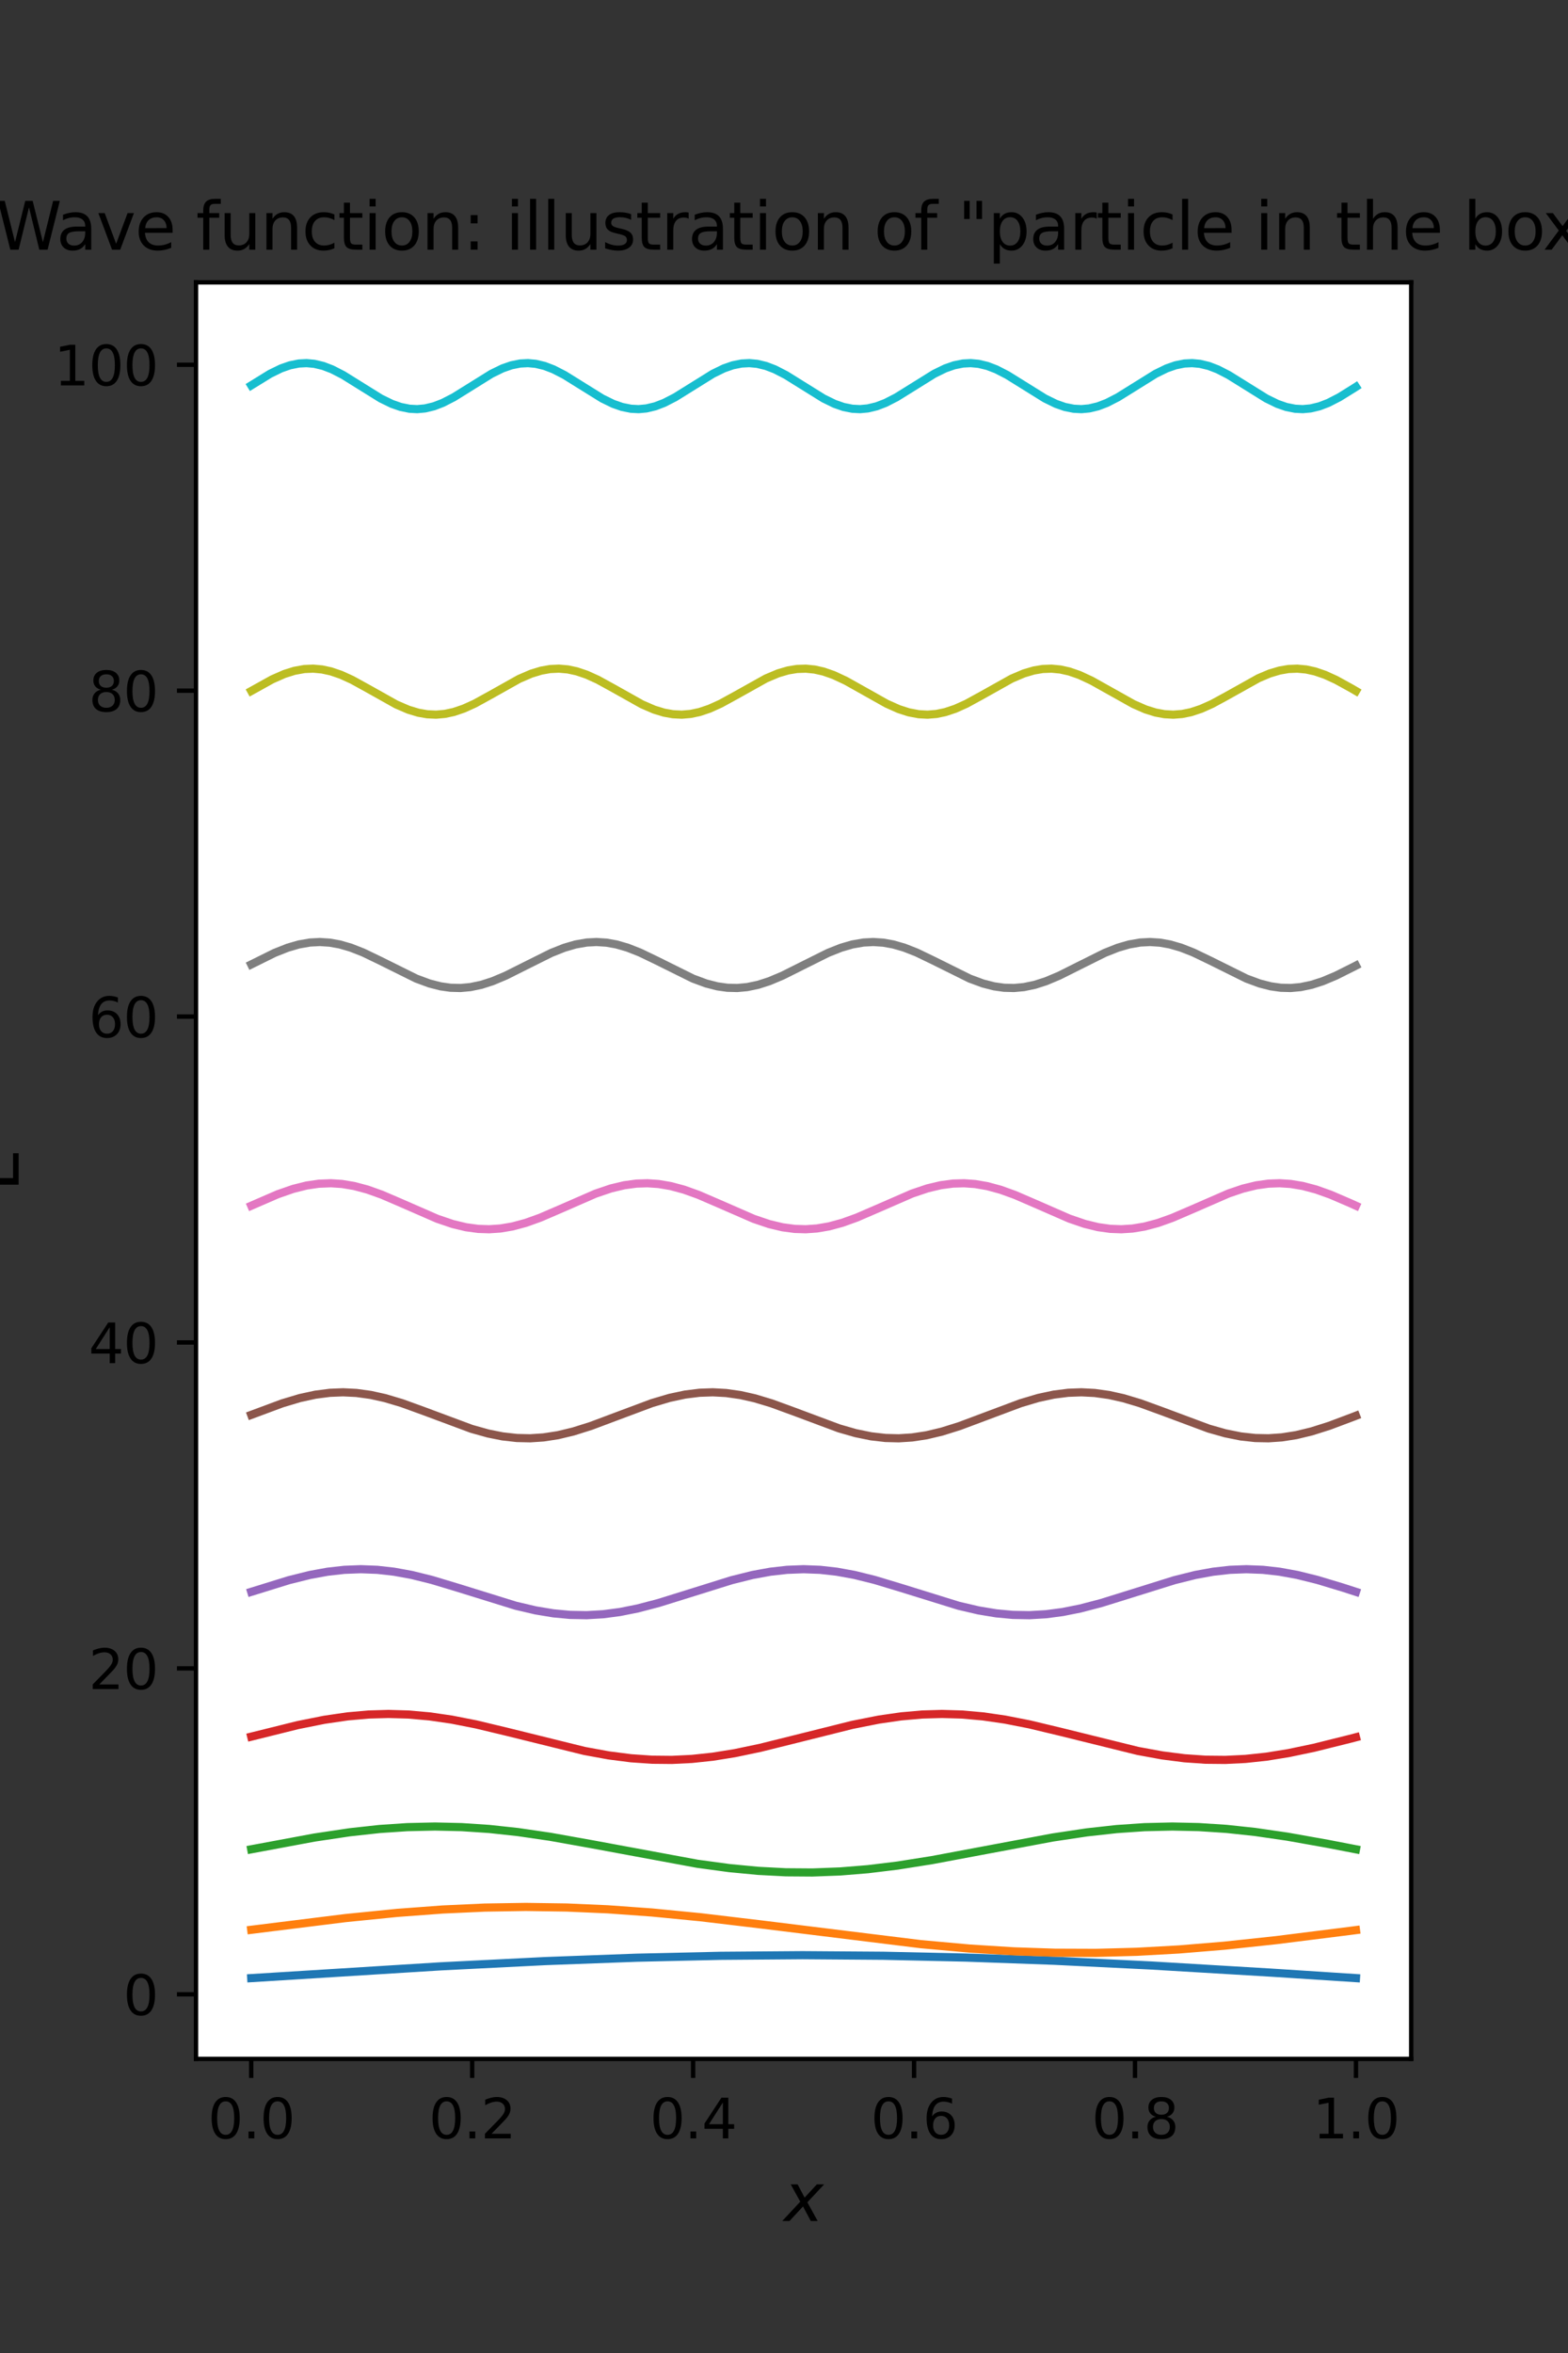 <?xml version="1.0" encoding="utf-8" standalone="no"?>
<!DOCTYPE svg PUBLIC "-//W3C//DTD SVG 1.1//EN"
  "http://www.w3.org/Graphics/SVG/1.1/DTD/svg11.dtd">
<svg height="432pt" version="1.1" viewBox="0 0 288 432" width="288pt" xmlns="http://www.w3.org/2000/svg" xmlns:xlink="http://www.w3.org/1999/xlink">
 <rect x="0" y="0" width="288" height="432" fill="#333333" stroke="none"/>
 <defs>
  <style type="text/css">*{stroke-linecap:butt;stroke-linejoin:round;}</style>
 </defs>
 <g id="figure_1">
  <g id="patch_1">
   <path d="M 0 432 
L 288 432 
L 288 0 
L 0 0 
z
" style="fill:none;"/>
  </g>
  <g id="axes_1">
   <g id="patch_2">
    <path d="M 36 378 
L 259.2 378 
L 259.2 51.84 
L 36 51.84 
z
" style="fill:#ffffff;"/>
   </g>
   <g id="matplotlib.axis_1">
    <g id="xtick_1">
     <g id="line2d_1">
      <defs>
       <path d="M 0 0 
L 0 3.5 
" id="m45edd724f8" style="stroke:#000000;stroke-width:0.8;"/>
      </defs>
      <g>
       <use style="stroke:#000000;stroke-width:0.8;" x="46.145" xlink:href="#m45edd724f8" y="378"/>
      </g>
     </g>
     <g id="text_1">
      <!-- 0.0 -->
      <g transform="translate(38.194 392.598)scale(0.1 -0.1)">
       <defs>
        <path d="M 2034 4250 
Q 1547 4250 1301 3770 
Q 1056 3291 1056 2328 
Q 1056 1369 1301 889 
Q 1547 409 2034 409 
Q 2525 409 2770 889 
Q 3016 1369 3016 2328 
Q 3016 3291 2770 3770 
Q 2525 4250 2034 4250 
z
M 2034 4750 
Q 2819 4750 3233 4129 
Q 3647 3509 3647 2328 
Q 3647 1150 3233 529 
Q 2819 -91 2034 -91 
Q 1250 -91 836 529 
Q 422 1150 422 2328 
Q 422 3509 836 4129 
Q 1250 4750 2034 4750 
z
" id="DejaVuSans-30" transform="scale(0.016)"/>
        <path d="M 684 794 
L 1344 794 
L 1344 0 
L 684 0 
L 684 794 
z
" id="DejaVuSans-2e" transform="scale(0.016)"/>
       </defs>
       <use xlink:href="#DejaVuSans-30"/>
       <use x="63.623" xlink:href="#DejaVuSans-2e"/>
       <use x="95.41" xlink:href="#DejaVuSans-30"/>
      </g>
     </g>
    </g>
    <g id="xtick_2">
     <g id="line2d_2">
      <g>
       <use style="stroke:#000000;stroke-width:0.8;" x="86.727" xlink:href="#m45edd724f8" y="378"/>
      </g>
     </g>
     <g id="text_2">
      <!-- 0.2 -->
      <g transform="translate(78.776 392.598)scale(0.1 -0.1)">
       <defs>
        <path d="M 1228 531 
L 3431 531 
L 3431 0 
L 469 0 
L 469 531 
Q 828 903 1448 1529 
Q 2069 2156 2228 2338 
Q 2531 2678 2651 2914 
Q 2772 3150 2772 3378 
Q 2772 3750 2511 3984 
Q 2250 4219 1831 4219 
Q 1534 4219 1204 4116 
Q 875 4013 500 3803 
L 500 4441 
Q 881 4594 1212 4672 
Q 1544 4750 1819 4750 
Q 2544 4750 2975 4387 
Q 3406 4025 3406 3419 
Q 3406 3131 3298 2873 
Q 3191 2616 2906 2266 
Q 2828 2175 2409 1742 
Q 1991 1309 1228 531 
z
" id="DejaVuSans-32" transform="scale(0.016)"/>
       </defs>
       <use xlink:href="#DejaVuSans-30"/>
       <use x="63.623" xlink:href="#DejaVuSans-2e"/>
       <use x="95.41" xlink:href="#DejaVuSans-32"/>
      </g>
     </g>
    </g>
    <g id="xtick_3">
     <g id="line2d_3">
      <g>
       <use style="stroke:#000000;stroke-width:0.8;" x="127.309" xlink:href="#m45edd724f8" y="378"/>
      </g>
     </g>
     <g id="text_3">
      <!-- 0.4 -->
      <g transform="translate(119.358 392.598)scale(0.1 -0.1)">
       <defs>
        <path d="M 2419 4116 
L 825 1625 
L 2419 1625 
L 2419 4116 
z
M 2253 4666 
L 3047 4666 
L 3047 1625 
L 3713 1625 
L 3713 1100 
L 3047 1100 
L 3047 0 
L 2419 0 
L 2419 1100 
L 313 1100 
L 313 1709 
L 2253 4666 
z
" id="DejaVuSans-34" transform="scale(0.016)"/>
       </defs>
       <use xlink:href="#DejaVuSans-30"/>
       <use x="63.623" xlink:href="#DejaVuSans-2e"/>
       <use x="95.41" xlink:href="#DejaVuSans-34"/>
      </g>
     </g>
    </g>
    <g id="xtick_4">
     <g id="line2d_4">
      <g>
       <use style="stroke:#000000;stroke-width:0.8;" x="167.891" xlink:href="#m45edd724f8" y="378"/>
      </g>
     </g>
     <g id="text_4">
      <!-- 0.6 -->
      <g transform="translate(159.939 392.598)scale(0.1 -0.1)">
       <defs>
        <path d="M 2113 2584 
Q 1688 2584 1439 2293 
Q 1191 2003 1191 1497 
Q 1191 994 1439 701 
Q 1688 409 2113 409 
Q 2538 409 2786 701 
Q 3034 994 3034 1497 
Q 3034 2003 2786 2293 
Q 2538 2584 2113 2584 
z
M 3366 4563 
L 3366 3988 
Q 3128 4100 2886 4159 
Q 2644 4219 2406 4219 
Q 1781 4219 1451 3797 
Q 1122 3375 1075 2522 
Q 1259 2794 1537 2939 
Q 1816 3084 2150 3084 
Q 2853 3084 3261 2657 
Q 3669 2231 3669 1497 
Q 3669 778 3244 343 
Q 2819 -91 2113 -91 
Q 1303 -91 875 529 
Q 447 1150 447 2328 
Q 447 3434 972 4092 
Q 1497 4750 2381 4750 
Q 2619 4750 2861 4703 
Q 3103 4656 3366 4563 
z
" id="DejaVuSans-36" transform="scale(0.016)"/>
       </defs>
       <use xlink:href="#DejaVuSans-30"/>
       <use x="63.623" xlink:href="#DejaVuSans-2e"/>
       <use x="95.41" xlink:href="#DejaVuSans-36"/>
      </g>
     </g>
    </g>
    <g id="xtick_5">
     <g id="line2d_5">
      <g>
       <use style="stroke:#000000;stroke-width:0.8;" x="208.473" xlink:href="#m45edd724f8" y="378"/>
      </g>
     </g>
     <g id="text_5">
      <!-- 0.8 -->
      <g transform="translate(200.521 392.598)scale(0.1 -0.1)">
       <defs>
        <path d="M 2034 2216 
Q 1584 2216 1326 1975 
Q 1069 1734 1069 1313 
Q 1069 891 1326 650 
Q 1584 409 2034 409 
Q 2484 409 2743 651 
Q 3003 894 3003 1313 
Q 3003 1734 2745 1975 
Q 2488 2216 2034 2216 
z
M 1403 2484 
Q 997 2584 770 2862 
Q 544 3141 544 3541 
Q 544 4100 942 4425 
Q 1341 4750 2034 4750 
Q 2731 4750 3128 4425 
Q 3525 4100 3525 3541 
Q 3525 3141 3298 2862 
Q 3072 2584 2669 2484 
Q 3125 2378 3379 2068 
Q 3634 1759 3634 1313 
Q 3634 634 3220 271 
Q 2806 -91 2034 -91 
Q 1263 -91 848 271 
Q 434 634 434 1313 
Q 434 1759 690 2068 
Q 947 2378 1403 2484 
z
M 1172 3481 
Q 1172 3119 1398 2916 
Q 1625 2713 2034 2713 
Q 2441 2713 2670 2916 
Q 2900 3119 2900 3481 
Q 2900 3844 2670 4047 
Q 2441 4250 2034 4250 
Q 1625 4250 1398 4047 
Q 1172 3844 1172 3481 
z
" id="DejaVuSans-38" transform="scale(0.016)"/>
       </defs>
       <use xlink:href="#DejaVuSans-30"/>
       <use x="63.623" xlink:href="#DejaVuSans-2e"/>
       <use x="95.41" xlink:href="#DejaVuSans-38"/>
      </g>
     </g>
    </g>
    <g id="xtick_6">
     <g id="line2d_6">
      <g>
       <use style="stroke:#000000;stroke-width:0.8;" x="249.055" xlink:href="#m45edd724f8" y="378"/>
      </g>
     </g>
     <g id="text_6">
      <!-- 1.0 -->
      <g transform="translate(241.103 392.598)scale(0.1 -0.1)">
       <defs>
        <path d="M 794 531 
L 1825 531 
L 1825 4091 
L 703 3866 
L 703 4441 
L 1819 4666 
L 2450 4666 
L 2450 531 
L 3481 531 
L 3481 0 
L 794 0 
L 794 531 
z
" id="DejaVuSans-31" transform="scale(0.016)"/>
       </defs>
       <use xlink:href="#DejaVuSans-31"/>
       <use x="63.623" xlink:href="#DejaVuSans-2e"/>
       <use x="95.41" xlink:href="#DejaVuSans-30"/>
      </g>
     </g>
    </g>
    <g id="text_7">
     <!-- $x$ -->
     <g transform="translate(144 407.796)scale(0.12 -0.12)">
      <defs>
       <path d="M 3841 3500 
L 2234 1784 
L 3219 0 
L 2559 0 
L 1819 1388 
L 531 0 
L -166 0 
L 1556 1844 
L 641 3500 
L 1300 3500 
L 1972 2234 
L 3144 3500 
L 3841 3500 
z
" id="DejaVuSans-Oblique-78" transform="scale(0.016)"/>
      </defs>
      <use transform="translate(0 0.312)" xlink:href="#DejaVuSans-Oblique-78"/>
     </g>
    </g>
   </g>
   <g id="matplotlib.axis_2">
    <g id="ytick_1">
     <g id="line2d_7">
      <defs>
       <path d="M 0 0 
L -3.5 0 
" id="m27965c2bf0" style="stroke:#000000;stroke-width:0.8;"/>
      </defs>
      <g>
       <use style="stroke:#000000;stroke-width:0.8;" x="36" xlink:href="#m27965c2bf0" y="366.141"/>
      </g>
     </g>
     <g id="text_8">
      <!-- 0 -->
      <g transform="translate(22.637 369.94)scale(0.1 -0.1)">
       <use xlink:href="#DejaVuSans-30"/>
      </g>
     </g>
    </g>
    <g id="ytick_2">
     <g id="line2d_8">
      <g>
       <use style="stroke:#000000;stroke-width:0.8;" x="36" xlink:href="#m27965c2bf0" y="306.306"/>
      </g>
     </g>
     <g id="text_9">
      <!-- 20 -->
      <g transform="translate(16.275 310.105)scale(0.1 -0.1)">
       <use xlink:href="#DejaVuSans-32"/>
       <use x="63.623" xlink:href="#DejaVuSans-30"/>
      </g>
     </g>
    </g>
    <g id="ytick_3">
     <g id="line2d_9">
      <g>
       <use style="stroke:#000000;stroke-width:0.8;" x="36" xlink:href="#m27965c2bf0" y="246.471"/>
      </g>
     </g>
     <g id="text_10">
      <!-- 40 -->
      <g transform="translate(16.275 250.27)scale(0.1 -0.1)">
       <use xlink:href="#DejaVuSans-34"/>
       <use x="63.623" xlink:href="#DejaVuSans-30"/>
      </g>
     </g>
    </g>
    <g id="ytick_4">
     <g id="line2d_10">
      <g>
       <use style="stroke:#000000;stroke-width:0.8;" x="36" xlink:href="#m27965c2bf0" y="186.636"/>
      </g>
     </g>
     <g id="text_11">
      <!-- 60 -->
      <g transform="translate(16.275 190.436)scale(0.1 -0.1)">
       <use xlink:href="#DejaVuSans-36"/>
       <use x="63.623" xlink:href="#DejaVuSans-30"/>
      </g>
     </g>
    </g>
    <g id="ytick_5">
     <g id="line2d_11">
      <g>
       <use style="stroke:#000000;stroke-width:0.8;" x="36" xlink:href="#m27965c2bf0" y="126.802"/>
      </g>
     </g>
     <g id="text_12">
      <!-- 80 -->
      <g transform="translate(16.275 130.601)scale(0.1 -0.1)">
       <use xlink:href="#DejaVuSans-38"/>
       <use x="63.623" xlink:href="#DejaVuSans-30"/>
      </g>
     </g>
    </g>
    <g id="ytick_6">
     <g id="line2d_12">
      <g>
       <use style="stroke:#000000;stroke-width:0.8;" x="36" xlink:href="#m27965c2bf0" y="66.967"/>
      </g>
     </g>
     <g id="text_13">
      <!-- 100 -->
      <g transform="translate(9.912 70.766)scale(0.1 -0.1)">
       <use xlink:href="#DejaVuSans-31"/>
       <use x="63.623" xlink:href="#DejaVuSans-30"/>
       <use x="127.246" xlink:href="#DejaVuSans-30"/>
      </g>
     </g>
    </g>
    <g id="text_14">
     <!-- E -->
     <g transform="translate(3.417 218.711)rotate(-90)scale(0.12 -0.12)">
      <defs>
       <path d="M 628 4666 
L 3578 4666 
L 3578 4134 
L 1259 4134 
L 1259 2753 
L 3481 2753 
L 3481 2222 
L 1259 2222 
L 1259 531 
L 3634 531 
L 3634 0 
L 628 0 
L 628 4666 
z
" id="DejaVuSans-45" transform="scale(0.016)"/>
      </defs>
      <use xlink:href="#DejaVuSans-45"/>
     </g>
    </g>
   </g>
   <g id="line2d_13">
    <path clip-path="url(#pe7fb4cd44d)" d="M 46.145 363.175 
L 80.912 361.013 
L 100.227 360.044 
L 116.899 359.428 
L 132.351 359.078 
L 147.397 358.961 
L 162.239 359.069 
L 177.487 359.404 
L 193.549 359.982 
L 211.441 360.856 
L 233.603 362.175 
L 249.055 363.175 
L 249.055 363.175 
" style="fill:none;stroke:#1f77b4;stroke-linecap:square;stroke-width:1.5;"/>
   </g>
   <g id="line2d_14">
    <path clip-path="url(#pe7fb4cd44d)" d="M 46.145 354.303 
L 63.427 352.155 
L 72.983 351.195 
L 81.319 350.576 
L 89.045 350.223 
L 96.568 350.103 
L 104.09 350.211 
L 111.613 350.54 
L 119.746 351.124 
L 128.692 351.998 
L 139.874 353.33 
L 169.151 356.941 
L 178.097 357.749 
L 186.23 358.26 
L 193.753 358.512 
L 201.275 358.54 
L 208.798 358.341 
L 216.524 357.913 
L 224.86 357.223 
L 234.416 356.201 
L 247.835 354.516 
L 249.055 354.356 
L 249.055 354.356 
" style="fill:none;stroke:#ff7f0e;stroke-linecap:square;stroke-width:1.5;"/>
   </g>
   <g id="line2d_15">
    <path clip-path="url(#pe7fb4cd44d)" d="M 46.145 339.526 
L 57.734 337.369 
L 64.241 336.396 
L 69.73 335.794 
L 74.813 335.453 
L 79.896 335.34 
L 84.775 335.45 
L 89.858 335.788 
L 95.145 336.361 
L 101.041 337.223 
L 108.563 338.567 
L 128.082 342.178 
L 133.978 342.978 
L 139.264 343.481 
L 144.347 343.745 
L 149.227 343.781 
L 154.309 343.59 
L 159.392 343.177 
L 164.882 342.508 
L 171.185 341.509 
L 179.927 339.871 
L 193.346 337.358 
L 199.649 336.413 
L 205.138 335.806 
L 210.221 335.459 
L 215.304 335.34 
L 220.184 335.444 
L 225.267 335.776 
L 230.553 336.344 
L 236.449 337.201 
L 243.768 338.502 
L 249.055 339.526 
L 249.055 339.526 
" style="fill:none;stroke:#2ca02c;stroke-linecap:square;stroke-width:1.5;"/>
   </g>
   <g id="line2d_16">
    <path clip-path="url(#pe7fb4cd44d)" d="M 46.145 318.844 
L 54.685 316.723 
L 59.564 315.745 
L 63.834 315.12 
L 67.697 314.778 
L 71.357 314.671 
L 75.016 314.778 
L 78.879 315.12 
L 82.946 315.71 
L 87.419 316.588 
L 93.111 317.95 
L 107.343 321.467 
L 111.816 322.286 
L 115.883 322.808 
L 119.746 323.076 
L 123.405 323.112 
L 127.065 322.933 
L 130.928 322.522 
L 134.994 321.867 
L 139.671 320.887 
L 146.177 319.269 
L 156.546 316.678 
L 161.425 315.71 
L 165.492 315.12 
L 169.355 314.778 
L 173.014 314.671 
L 176.674 314.778 
L 180.537 315.12 
L 184.603 315.71 
L 189.076 316.588 
L 194.769 317.95 
L 209.001 321.467 
L 213.474 322.286 
L 217.541 322.808 
L 221.404 323.076 
L 225.063 323.112 
L 228.723 322.933 
L 232.586 322.522 
L 236.652 321.867 
L 241.329 320.887 
L 247.835 319.269 
L 249.055 318.951 
L 249.055 318.951 
" style="fill:none;stroke:#d62728;stroke-linecap:square;stroke-width:1.5;"/>
   </g>
   <g id="line2d_17">
    <path clip-path="url(#pe7fb4cd44d)" d="M 46.145 292.258 
L 53.058 290.115 
L 56.921 289.153 
L 60.174 288.558 
L 63.224 288.214 
L 66.274 288.097 
L 69.323 288.214 
L 72.373 288.558 
L 75.626 289.153 
L 79.286 290.059 
L 83.962 291.467 
L 94.738 294.808 
L 98.398 295.664 
L 101.651 296.203 
L 104.7 296.488 
L 107.75 296.542 
L 110.8 296.364 
L 113.85 295.962 
L 117.103 295.313 
L 120.966 294.302 
L 126.252 292.656 
L 134.384 290.115 
L 138.247 289.153 
L 141.501 288.558 
L 144.55 288.214 
L 147.6 288.097 
L 150.65 288.214 
L 153.699 288.558 
L 156.953 289.153 
L 160.612 290.059 
L 165.288 291.467 
L 176.064 294.808 
L 179.724 295.664 
L 182.977 296.203 
L 186.027 296.488 
L 189.076 296.542 
L 192.126 296.364 
L 195.176 295.962 
L 198.429 295.313 
L 202.292 294.302 
L 207.578 292.656 
L 215.711 290.115 
L 219.574 289.153 
L 222.827 288.558 
L 225.877 288.214 
L 228.926 288.097 
L 231.976 288.214 
L 235.026 288.558 
L 238.279 289.153 
L 241.938 290.059 
L 246.615 291.467 
L 249.055 292.258 
L 249.055 292.258 
" style="fill:none;stroke:#9467bd;stroke-linecap:square;stroke-width:1.5;"/>
   </g>
   <g id="line2d_18">
    <path clip-path="url(#pe7fb4cd44d)" d="M 46.145 259.766 
L 51.838 257.648 
L 55.091 256.675 
L 57.938 256.056 
L 60.581 255.715 
L 63.021 255.619 
L 65.46 255.739 
L 68.104 256.104 
L 70.747 256.693 
L 73.796 257.603 
L 77.659 259.001 
L 86.605 262.33 
L 89.655 263.185 
L 92.298 263.714 
L 94.941 264.012 
L 97.381 264.066 
L 99.821 263.904 
L 102.464 263.497 
L 105.31 262.815 
L 108.563 261.788 
L 113.036 260.111 
L 119.746 257.603 
L 122.999 256.64 
L 125.845 256.032 
L 128.488 255.704 
L 130.928 255.62 
L 133.368 255.752 
L 136.011 256.129 
L 138.654 256.728 
L 141.704 257.648 
L 145.77 259.132 
L 154.106 262.243 
L 157.156 263.119 
L 160.002 263.703 
L 162.645 264.007 
L 165.085 264.067 
L 167.525 263.912 
L 170.168 263.51 
L 173.014 262.834 
L 176.268 261.812 
L 180.74 260.137 
L 187.45 257.626 
L 190.703 256.658 
L 193.549 256.044 
L 196.192 255.709 
L 198.632 255.62 
L 201.072 255.745 
L 203.715 256.116 
L 206.358 256.71 
L 209.408 257.626 
L 213.474 259.106 
L 222.014 262.287 
L 225.063 263.152 
L 227.91 263.725 
L 230.553 264.016 
L 232.993 264.064 
L 235.432 263.897 
L 238.075 263.484 
L 240.922 262.796 
L 244.175 261.764 
L 248.648 260.084 
L 249.055 259.925 
L 249.055 259.925 
" style="fill:none;stroke:#8c564b;stroke-linecap:square;stroke-width:1.5;"/>
   </g>
   <g id="line2d_19">
    <path clip-path="url(#pe7fb4cd44d)" d="M 46.145 221.37 
L 51.025 219.254 
L 53.871 218.266 
L 56.311 217.655 
L 58.548 217.327 
L 60.784 217.239 
L 62.817 217.372 
L 65.054 217.746 
L 67.494 218.4 
L 70.137 219.346 
L 73.796 220.92 
L 80.302 223.761 
L 83.149 224.728 
L 85.589 225.315 
L 87.825 225.62 
L 89.858 225.686 
L 91.891 225.55 
L 94.128 225.173 
L 96.568 224.517 
L 99.211 223.568 
L 102.871 221.993 
L 109.377 219.153 
L 112.223 218.189 
L 114.663 217.605 
L 116.899 217.304 
L 118.932 217.24 
L 120.966 217.379 
L 123.202 217.759 
L 125.642 218.418 
L 128.285 219.369 
L 131.945 220.946 
L 138.451 223.783 
L 141.297 224.745 
L 143.737 225.326 
L 145.973 225.624 
L 148.007 225.685 
L 150.04 225.543 
L 152.276 225.16 
L 154.716 224.498 
L 157.359 223.545 
L 161.019 221.966 
L 167.525 219.131 
L 170.371 218.172 
L 172.811 217.594 
L 175.048 217.299 
L 177.081 217.241 
L 179.114 217.386 
L 181.35 217.772 
L 183.79 218.437 
L 186.433 219.392 
L 190.093 220.973 
L 196.396 223.728 
L 199.242 224.703 
L 201.682 225.298 
L 203.918 225.612 
L 205.952 225.688 
L 207.985 225.56 
L 210.221 225.192 
L 212.661 224.544 
L 215.304 223.603 
L 218.964 222.032 
L 225.673 219.109 
L 228.316 218.215 
L 230.756 217.622 
L 232.993 217.311 
L 235.026 217.238 
L 237.059 217.369 
L 239.295 217.74 
L 241.735 218.391 
L 244.378 219.334 
L 248.038 220.907 
L 249.055 221.37 
L 249.055 221.37 
" style="fill:none;stroke:#e377c2;stroke-linecap:square;stroke-width:1.5;"/>
   </g>
   <g id="line2d_20">
    <path clip-path="url(#pe7fb4cd44d)" d="M 46.145 177.07 
L 50.415 174.956 
L 52.855 173.988 
L 54.888 173.398 
L 56.921 173.045 
L 58.751 172.95 
L 60.581 173.069 
L 62.411 173.398 
L 64.444 173.988 
L 66.68 174.867 
L 69.73 176.332 
L 76.439 179.66 
L 78.879 180.564 
L 80.912 181.086 
L 82.742 181.346 
L 84.572 181.394 
L 86.402 181.227 
L 88.435 180.801 
L 90.468 180.146 
L 92.908 179.119 
L 96.364 177.388 
L 101.244 174.956 
L 103.684 173.988 
L 105.717 173.398 
L 107.75 173.045 
L 109.58 172.95 
L 111.41 173.069 
L 113.24 173.398 
L 115.273 173.988 
L 117.509 174.867 
L 120.559 176.332 
L 127.268 179.66 
L 129.708 180.564 
L 131.741 181.086 
L 133.571 181.346 
L 135.401 181.394 
L 137.231 181.227 
L 139.264 180.801 
L 141.297 180.146 
L 143.737 179.119 
L 147.193 177.388 
L 152.073 174.956 
L 154.513 173.988 
L 156.546 173.398 
L 158.579 173.045 
L 160.409 172.95 
L 162.239 173.069 
L 164.069 173.398 
L 166.102 173.988 
L 168.338 174.867 
L 171.388 176.332 
L 178.097 179.66 
L 180.537 180.564 
L 182.57 181.086 
L 184.4 181.346 
L 186.23 181.394 
L 188.06 181.227 
L 190.093 180.801 
L 192.126 180.146 
L 194.566 179.119 
L 198.022 177.388 
L 202.902 174.956 
L 205.342 173.988 
L 207.375 173.398 
L 209.408 173.045 
L 211.238 172.95 
L 213.068 173.069 
L 214.898 173.398 
L 216.931 173.988 
L 219.167 174.867 
L 222.217 176.332 
L 228.926 179.66 
L 231.366 180.564 
L 233.399 181.086 
L 235.229 181.346 
L 237.059 181.394 
L 238.889 181.227 
L 240.922 180.801 
L 242.955 180.146 
L 245.395 179.119 
L 248.851 177.388 
L 249.055 177.282 
L 249.055 177.282 
" style="fill:none;stroke:#7f7f7f;stroke-linecap:square;stroke-width:1.5;"/>
   </g>
   <g id="line2d_21">
    <path clip-path="url(#pe7fb4cd44d)" d="M 46.145 126.866 
L 50.008 124.721 
L 52.245 123.737 
L 54.075 123.161 
L 55.905 122.831 
L 57.531 122.762 
L 59.158 122.909 
L 60.784 123.263 
L 62.614 123.886 
L 64.647 124.811 
L 67.494 126.377 
L 72.78 129.339 
L 75.016 130.301 
L 76.846 130.854 
L 78.473 131.137 
L 80.099 131.209 
L 81.726 131.066 
L 83.352 130.715 
L 85.182 130.094 
L 87.215 129.171 
L 90.062 127.607 
L 95.348 124.643 
L 97.584 123.679 
L 99.414 123.123 
L 101.041 122.836 
L 102.667 122.761 
L 104.294 122.902 
L 105.92 123.25 
L 107.75 123.868 
L 109.783 124.789 
L 112.63 126.351 
L 117.916 129.317 
L 120.152 130.284 
L 121.982 130.843 
L 123.609 131.132 
L 125.235 131.21 
L 126.862 131.073 
L 128.488 130.727 
L 130.318 130.112 
L 132.351 129.194 
L 135.198 127.634 
L 140.687 124.566 
L 142.924 123.622 
L 144.754 123.086 
L 146.38 122.82 
L 148.007 122.766 
L 149.633 122.927 
L 151.26 123.295 
L 153.09 123.932 
L 155.326 124.973 
L 158.376 126.68 
L 162.849 129.194 
L 165.085 130.191 
L 166.915 130.781 
L 168.745 131.127 
L 170.371 131.211 
L 171.998 131.08 
L 173.624 130.74 
L 175.454 130.13 
L 177.487 129.217 
L 180.334 127.66 
L 185.823 124.588 
L 188.06 123.638 
L 189.89 123.096 
L 191.516 122.824 
L 193.143 122.764 
L 194.769 122.919 
L 196.396 123.282 
L 198.226 123.914 
L 200.462 124.949 
L 203.512 126.654 
L 208.188 129.273 
L 210.425 130.251 
L 212.254 130.821 
L 213.881 131.122 
L 215.507 131.212 
L 217.134 131.086 
L 218.761 130.752 
L 220.59 130.147 
L 222.624 129.239 
L 225.267 127.804 
L 231.163 124.512 
L 233.196 123.654 
L 235.026 123.107 
L 236.652 122.829 
L 238.279 122.763 
L 239.905 122.912 
L 241.532 123.269 
L 243.362 123.895 
L 245.395 124.823 
L 248.241 126.39 
L 249.055 126.866 
L 249.055 126.866 
" style="fill:none;stroke:#bcbd22;stroke-linecap:square;stroke-width:1.5;"/>
   </g>
   <g id="line2d_22">
    <path clip-path="url(#pe7fb4cd44d)" d="M 46.145 70.759 
L 49.602 68.627 
L 51.635 67.635 
L 53.262 67.068 
L 54.888 66.74 
L 56.311 66.668 
L 57.734 66.798 
L 59.361 67.188 
L 60.988 67.811 
L 63.021 68.856 
L 65.867 70.627 
L 69.933 73.157 
L 71.967 74.149 
L 73.593 74.717 
L 75.22 75.044 
L 76.643 75.117 
L 78.066 74.986 
L 79.693 74.596 
L 81.319 73.973 
L 83.352 72.928 
L 86.199 71.158 
L 90.265 68.627 
L 92.298 67.635 
L 93.925 67.068 
L 95.551 66.74 
L 96.974 66.668 
L 98.398 66.798 
L 100.024 67.188 
L 101.651 67.811 
L 103.684 68.856 
L 106.53 70.627 
L 110.597 73.157 
L 112.63 74.149 
L 114.256 74.717 
L 115.883 75.044 
L 117.306 75.117 
L 118.729 74.986 
L 120.356 74.596 
L 121.982 73.973 
L 124.015 72.928 
L 126.862 71.158 
L 130.928 68.627 
L 132.961 67.635 
L 134.588 67.068 
L 136.214 66.74 
L 137.638 66.668 
L 139.061 66.798 
L 140.687 67.188 
L 142.314 67.811 
L 144.347 68.856 
L 147.193 70.627 
L 151.26 73.157 
L 153.293 74.149 
L 154.919 74.717 
L 156.546 75.044 
L 157.969 75.117 
L 159.392 74.986 
L 161.019 74.596 
L 162.645 73.973 
L 164.679 72.928 
L 167.525 71.158 
L 171.591 68.627 
L 173.624 67.635 
L 175.251 67.068 
L 176.877 66.74 
L 178.301 66.668 
L 179.724 66.798 
L 181.35 67.188 
L 182.977 67.811 
L 185.01 68.856 
L 187.857 70.627 
L 191.923 73.157 
L 193.956 74.149 
L 195.583 74.717 
L 197.209 75.044 
L 198.632 75.117 
L 200.055 74.986 
L 201.682 74.596 
L 203.309 73.973 
L 205.342 72.928 
L 208.188 71.158 
L 212.254 68.627 
L 214.288 67.635 
L 215.914 67.068 
L 217.541 66.74 
L 218.964 66.668 
L 220.387 66.798 
L 222.014 67.188 
L 223.64 67.811 
L 225.673 68.856 
L 228.52 70.627 
L 232.586 73.157 
L 234.619 74.149 
L 236.246 74.717 
L 237.872 75.044 
L 239.295 75.117 
L 240.719 74.986 
L 242.345 74.596 
L 243.972 73.973 
L 246.005 72.928 
L 248.851 71.158 
L 249.055 71.025 
L 249.055 71.025 
" style="fill:none;stroke:#17becf;stroke-linecap:square;stroke-width:1.5;"/>
   </g>
   <g id="patch_3">
    <path d="M 36 378 
L 36 51.84 
" style="fill:none;stroke:#000000;stroke-linecap:square;stroke-linejoin:miter;stroke-width:0.8;"/>
   </g>
   <g id="patch_4">
    <path d="M 259.2 378 
L 259.2 51.84 
" style="fill:none;stroke:#000000;stroke-linecap:square;stroke-linejoin:miter;stroke-width:0.8;"/>
   </g>
   <g id="patch_5">
    <path d="M 36 378 
L 259.2 378 
" style="fill:none;stroke:#000000;stroke-linecap:square;stroke-linejoin:miter;stroke-width:0.8;"/>
   </g>
   <g id="patch_6">
    <path d="M 36 51.84 
L 259.2 51.84 
" style="fill:none;stroke:#000000;stroke-linecap:square;stroke-linejoin:miter;stroke-width:0.8;"/>
   </g>
   <g id="text_15">
    <!-- Wave function: illustration of "particle in the box" -->
    <g transform="translate(-0.758 45.84)scale(0.12 -0.12)">
     <defs>
      <path d="M 213 4666 
L 850 4666 
L 1831 722 
L 2809 4666 
L 3519 4666 
L 4500 722 
L 5478 4666 
L 6119 4666 
L 4947 0 
L 4153 0 
L 3169 4050 
L 2175 0 
L 1381 0 
L 213 4666 
z
" id="DejaVuSans-57" transform="scale(0.016)"/>
      <path d="M 2194 1759 
Q 1497 1759 1228 1600 
Q 959 1441 959 1056 
Q 959 750 1161 570 
Q 1363 391 1709 391 
Q 2188 391 2477 730 
Q 2766 1069 2766 1631 
L 2766 1759 
L 2194 1759 
z
M 3341 1997 
L 3341 0 
L 2766 0 
L 2766 531 
Q 2569 213 2275 61 
Q 1981 -91 1556 -91 
Q 1019 -91 701 211 
Q 384 513 384 1019 
Q 384 1609 779 1909 
Q 1175 2209 1959 2209 
L 2766 2209 
L 2766 2266 
Q 2766 2663 2505 2880 
Q 2244 3097 1772 3097 
Q 1472 3097 1187 3025 
Q 903 2953 641 2809 
L 641 3341 
Q 956 3463 1253 3523 
Q 1550 3584 1831 3584 
Q 2591 3584 2966 3190 
Q 3341 2797 3341 1997 
z
" id="DejaVuSans-61" transform="scale(0.016)"/>
      <path d="M 191 3500 
L 800 3500 
L 1894 563 
L 2988 3500 
L 3597 3500 
L 2284 0 
L 1503 0 
L 191 3500 
z
" id="DejaVuSans-76" transform="scale(0.016)"/>
      <path d="M 3597 1894 
L 3597 1613 
L 953 1613 
Q 991 1019 1311 708 
Q 1631 397 2203 397 
Q 2534 397 2845 478 
Q 3156 559 3463 722 
L 3463 178 
Q 3153 47 2828 -22 
Q 2503 -91 2169 -91 
Q 1331 -91 842 396 
Q 353 884 353 1716 
Q 353 2575 817 3079 
Q 1281 3584 2069 3584 
Q 2775 3584 3186 3129 
Q 3597 2675 3597 1894 
z
M 3022 2063 
Q 3016 2534 2758 2815 
Q 2500 3097 2075 3097 
Q 1594 3097 1305 2825 
Q 1016 2553 972 2059 
L 3022 2063 
z
" id="DejaVuSans-65" transform="scale(0.016)"/>
      <path id="DejaVuSans-20" transform="scale(0.016)"/>
      <path d="M 2375 4863 
L 2375 4384 
L 1825 4384 
Q 1516 4384 1395 4259 
Q 1275 4134 1275 3809 
L 1275 3500 
L 2222 3500 
L 2222 3053 
L 1275 3053 
L 1275 0 
L 697 0 
L 697 3053 
L 147 3053 
L 147 3500 
L 697 3500 
L 697 3744 
Q 697 4328 969 4595 
Q 1241 4863 1831 4863 
L 2375 4863 
z
" id="DejaVuSans-66" transform="scale(0.016)"/>
      <path d="M 544 1381 
L 544 3500 
L 1119 3500 
L 1119 1403 
Q 1119 906 1312 657 
Q 1506 409 1894 409 
Q 2359 409 2629 706 
Q 2900 1003 2900 1516 
L 2900 3500 
L 3475 3500 
L 3475 0 
L 2900 0 
L 2900 538 
Q 2691 219 2414 64 
Q 2138 -91 1772 -91 
Q 1169 -91 856 284 
Q 544 659 544 1381 
z
M 1991 3584 
L 1991 3584 
z
" id="DejaVuSans-75" transform="scale(0.016)"/>
      <path d="M 3513 2113 
L 3513 0 
L 2938 0 
L 2938 2094 
Q 2938 2591 2744 2837 
Q 2550 3084 2163 3084 
Q 1697 3084 1428 2787 
Q 1159 2491 1159 1978 
L 1159 0 
L 581 0 
L 581 3500 
L 1159 3500 
L 1159 2956 
Q 1366 3272 1645 3428 
Q 1925 3584 2291 3584 
Q 2894 3584 3203 3211 
Q 3513 2838 3513 2113 
z
" id="DejaVuSans-6e" transform="scale(0.016)"/>
      <path d="M 3122 3366 
L 3122 2828 
Q 2878 2963 2633 3030 
Q 2388 3097 2138 3097 
Q 1578 3097 1268 2742 
Q 959 2388 959 1747 
Q 959 1106 1268 751 
Q 1578 397 2138 397 
Q 2388 397 2633 464 
Q 2878 531 3122 666 
L 3122 134 
Q 2881 22 2623 -34 
Q 2366 -91 2075 -91 
Q 1284 -91 818 406 
Q 353 903 353 1747 
Q 353 2603 823 3093 
Q 1294 3584 2113 3584 
Q 2378 3584 2631 3529 
Q 2884 3475 3122 3366 
z
" id="DejaVuSans-63" transform="scale(0.016)"/>
      <path d="M 1172 4494 
L 1172 3500 
L 2356 3500 
L 2356 3053 
L 1172 3053 
L 1172 1153 
Q 1172 725 1289 603 
Q 1406 481 1766 481 
L 2356 481 
L 2356 0 
L 1766 0 
Q 1100 0 847 248 
Q 594 497 594 1153 
L 594 3053 
L 172 3053 
L 172 3500 
L 594 3500 
L 594 4494 
L 1172 4494 
z
" id="DejaVuSans-74" transform="scale(0.016)"/>
      <path d="M 603 3500 
L 1178 3500 
L 1178 0 
L 603 0 
L 603 3500 
z
M 603 4863 
L 1178 4863 
L 1178 4134 
L 603 4134 
L 603 4863 
z
" id="DejaVuSans-69" transform="scale(0.016)"/>
      <path d="M 1959 3097 
Q 1497 3097 1228 2736 
Q 959 2375 959 1747 
Q 959 1119 1226 758 
Q 1494 397 1959 397 
Q 2419 397 2687 759 
Q 2956 1122 2956 1747 
Q 2956 2369 2687 2733 
Q 2419 3097 1959 3097 
z
M 1959 3584 
Q 2709 3584 3137 3096 
Q 3566 2609 3566 1747 
Q 3566 888 3137 398 
Q 2709 -91 1959 -91 
Q 1206 -91 779 398 
Q 353 888 353 1747 
Q 353 2609 779 3096 
Q 1206 3584 1959 3584 
z
" id="DejaVuSans-6f" transform="scale(0.016)"/>
      <path d="M 750 794 
L 1409 794 
L 1409 0 
L 750 0 
L 750 794 
z
M 750 3309 
L 1409 3309 
L 1409 2516 
L 750 2516 
L 750 3309 
z
" id="DejaVuSans-3a" transform="scale(0.016)"/>
      <path d="M 603 4863 
L 1178 4863 
L 1178 0 
L 603 0 
L 603 4863 
z
" id="DejaVuSans-6c" transform="scale(0.016)"/>
      <path d="M 2834 3397 
L 2834 2853 
Q 2591 2978 2328 3040 
Q 2066 3103 1784 3103 
Q 1356 3103 1142 2972 
Q 928 2841 928 2578 
Q 928 2378 1081 2264 
Q 1234 2150 1697 2047 
L 1894 2003 
Q 2506 1872 2764 1633 
Q 3022 1394 3022 966 
Q 3022 478 2636 193 
Q 2250 -91 1575 -91 
Q 1294 -91 989 -36 
Q 684 19 347 128 
L 347 722 
Q 666 556 975 473 
Q 1284 391 1588 391 
Q 1994 391 2212 530 
Q 2431 669 2431 922 
Q 2431 1156 2273 1281 
Q 2116 1406 1581 1522 
L 1381 1569 
Q 847 1681 609 1914 
Q 372 2147 372 2553 
Q 372 3047 722 3315 
Q 1072 3584 1716 3584 
Q 2034 3584 2315 3537 
Q 2597 3491 2834 3397 
z
" id="DejaVuSans-73" transform="scale(0.016)"/>
      <path d="M 2631 2963 
Q 2534 3019 2420 3045 
Q 2306 3072 2169 3072 
Q 1681 3072 1420 2755 
Q 1159 2438 1159 1844 
L 1159 0 
L 581 0 
L 581 3500 
L 1159 3500 
L 1159 2956 
Q 1341 3275 1631 3429 
Q 1922 3584 2338 3584 
Q 2397 3584 2469 3576 
Q 2541 3569 2628 3553 
L 2631 2963 
z
" id="DejaVuSans-72" transform="scale(0.016)"/>
      <path d="M 1147 4666 
L 1147 2931 
L 616 2931 
L 616 4666 
L 1147 4666 
z
M 2328 4666 
L 2328 2931 
L 1797 2931 
L 1797 4666 
L 2328 4666 
z
" id="DejaVuSans-22" transform="scale(0.016)"/>
      <path d="M 1159 525 
L 1159 -1331 
L 581 -1331 
L 581 3500 
L 1159 3500 
L 1159 2969 
Q 1341 3281 1617 3432 
Q 1894 3584 2278 3584 
Q 2916 3584 3314 3078 
Q 3713 2572 3713 1747 
Q 3713 922 3314 415 
Q 2916 -91 2278 -91 
Q 1894 -91 1617 61 
Q 1341 213 1159 525 
z
M 3116 1747 
Q 3116 2381 2855 2742 
Q 2594 3103 2138 3103 
Q 1681 3103 1420 2742 
Q 1159 2381 1159 1747 
Q 1159 1113 1420 752 
Q 1681 391 2138 391 
Q 2594 391 2855 752 
Q 3116 1113 3116 1747 
z
" id="DejaVuSans-70" transform="scale(0.016)"/>
      <path d="M 3513 2113 
L 3513 0 
L 2938 0 
L 2938 2094 
Q 2938 2591 2744 2837 
Q 2550 3084 2163 3084 
Q 1697 3084 1428 2787 
Q 1159 2491 1159 1978 
L 1159 0 
L 581 0 
L 581 4863 
L 1159 4863 
L 1159 2956 
Q 1366 3272 1645 3428 
Q 1925 3584 2291 3584 
Q 2894 3584 3203 3211 
Q 3513 2838 3513 2113 
z
" id="DejaVuSans-68" transform="scale(0.016)"/>
      <path d="M 3116 1747 
Q 3116 2381 2855 2742 
Q 2594 3103 2138 3103 
Q 1681 3103 1420 2742 
Q 1159 2381 1159 1747 
Q 1159 1113 1420 752 
Q 1681 391 2138 391 
Q 2594 391 2855 752 
Q 3116 1113 3116 1747 
z
M 1159 2969 
Q 1341 3281 1617 3432 
Q 1894 3584 2278 3584 
Q 2916 3584 3314 3078 
Q 3713 2572 3713 1747 
Q 3713 922 3314 415 
Q 2916 -91 2278 -91 
Q 1894 -91 1617 61 
Q 1341 213 1159 525 
L 1159 0 
L 581 0 
L 581 4863 
L 1159 4863 
L 1159 2969 
z
" id="DejaVuSans-62" transform="scale(0.016)"/>
      <path d="M 3513 3500 
L 2247 1797 
L 3578 0 
L 2900 0 
L 1881 1375 
L 863 0 
L 184 0 
L 1544 1831 
L 300 3500 
L 978 3500 
L 1906 2253 
L 2834 3500 
L 3513 3500 
z
" id="DejaVuSans-78" transform="scale(0.016)"/>
     </defs>
     <use xlink:href="#DejaVuSans-57"/>
     <use x="92.502" xlink:href="#DejaVuSans-61"/>
     <use x="153.781" xlink:href="#DejaVuSans-76"/>
     <use x="212.961" xlink:href="#DejaVuSans-65"/>
     <use x="274.484" xlink:href="#DejaVuSans-20"/>
     <use x="306.271" xlink:href="#DejaVuSans-66"/>
     <use x="341.477" xlink:href="#DejaVuSans-75"/>
     <use x="404.855" xlink:href="#DejaVuSans-6e"/>
     <use x="468.234" xlink:href="#DejaVuSans-63"/>
     <use x="523.215" xlink:href="#DejaVuSans-74"/>
     <use x="562.424" xlink:href="#DejaVuSans-69"/>
     <use x="590.207" xlink:href="#DejaVuSans-6f"/>
     <use x="651.389" xlink:href="#DejaVuSans-6e"/>
     <use x="714.768" xlink:href="#DejaVuSans-3a"/>
     <use x="748.459" xlink:href="#DejaVuSans-20"/>
     <use x="780.246" xlink:href="#DejaVuSans-69"/>
     <use x="808.029" xlink:href="#DejaVuSans-6c"/>
     <use x="835.812" xlink:href="#DejaVuSans-6c"/>
     <use x="863.596" xlink:href="#DejaVuSans-75"/>
     <use x="926.975" xlink:href="#DejaVuSans-73"/>
     <use x="979.074" xlink:href="#DejaVuSans-74"/>
     <use x="1018.283" xlink:href="#DejaVuSans-72"/>
     <use x="1059.396" xlink:href="#DejaVuSans-61"/>
     <use x="1120.676" xlink:href="#DejaVuSans-74"/>
     <use x="1159.885" xlink:href="#DejaVuSans-69"/>
     <use x="1187.668" xlink:href="#DejaVuSans-6f"/>
     <use x="1248.85" xlink:href="#DejaVuSans-6e"/>
     <use x="1312.229" xlink:href="#DejaVuSans-20"/>
     <use x="1344.016" xlink:href="#DejaVuSans-6f"/>
     <use x="1405.197" xlink:href="#DejaVuSans-66"/>
     <use x="1440.402" xlink:href="#DejaVuSans-20"/>
     <use x="1472.189" xlink:href="#DejaVuSans-22"/>
     <use x="1518.186" xlink:href="#DejaVuSans-70"/>
     <use x="1581.662" xlink:href="#DejaVuSans-61"/>
     <use x="1642.941" xlink:href="#DejaVuSans-72"/>
     <use x="1684.055" xlink:href="#DejaVuSans-74"/>
     <use x="1723.264" xlink:href="#DejaVuSans-69"/>
     <use x="1751.047" xlink:href="#DejaVuSans-63"/>
     <use x="1806.027" xlink:href="#DejaVuSans-6c"/>
     <use x="1833.811" xlink:href="#DejaVuSans-65"/>
     <use x="1895.334" xlink:href="#DejaVuSans-20"/>
     <use x="1927.121" xlink:href="#DejaVuSans-69"/>
     <use x="1954.904" xlink:href="#DejaVuSans-6e"/>
     <use x="2018.283" xlink:href="#DejaVuSans-20"/>
     <use x="2050.07" xlink:href="#DejaVuSans-74"/>
     <use x="2089.279" xlink:href="#DejaVuSans-68"/>
     <use x="2152.658" xlink:href="#DejaVuSans-65"/>
     <use x="2214.182" xlink:href="#DejaVuSans-20"/>
     <use x="2245.969" xlink:href="#DejaVuSans-62"/>
     <use x="2309.445" xlink:href="#DejaVuSans-6f"/>
     <use x="2367.502" xlink:href="#DejaVuSans-78"/>
     <use x="2426.682" xlink:href="#DejaVuSans-22"/>
    </g>
   </g>
  </g>
 </g>
 <defs>
  <clipPath id="pe7fb4cd44d">
   <rect height="326.16" width="223.2" x="36" y="51.84"/>
  </clipPath>
 </defs>
</svg>
